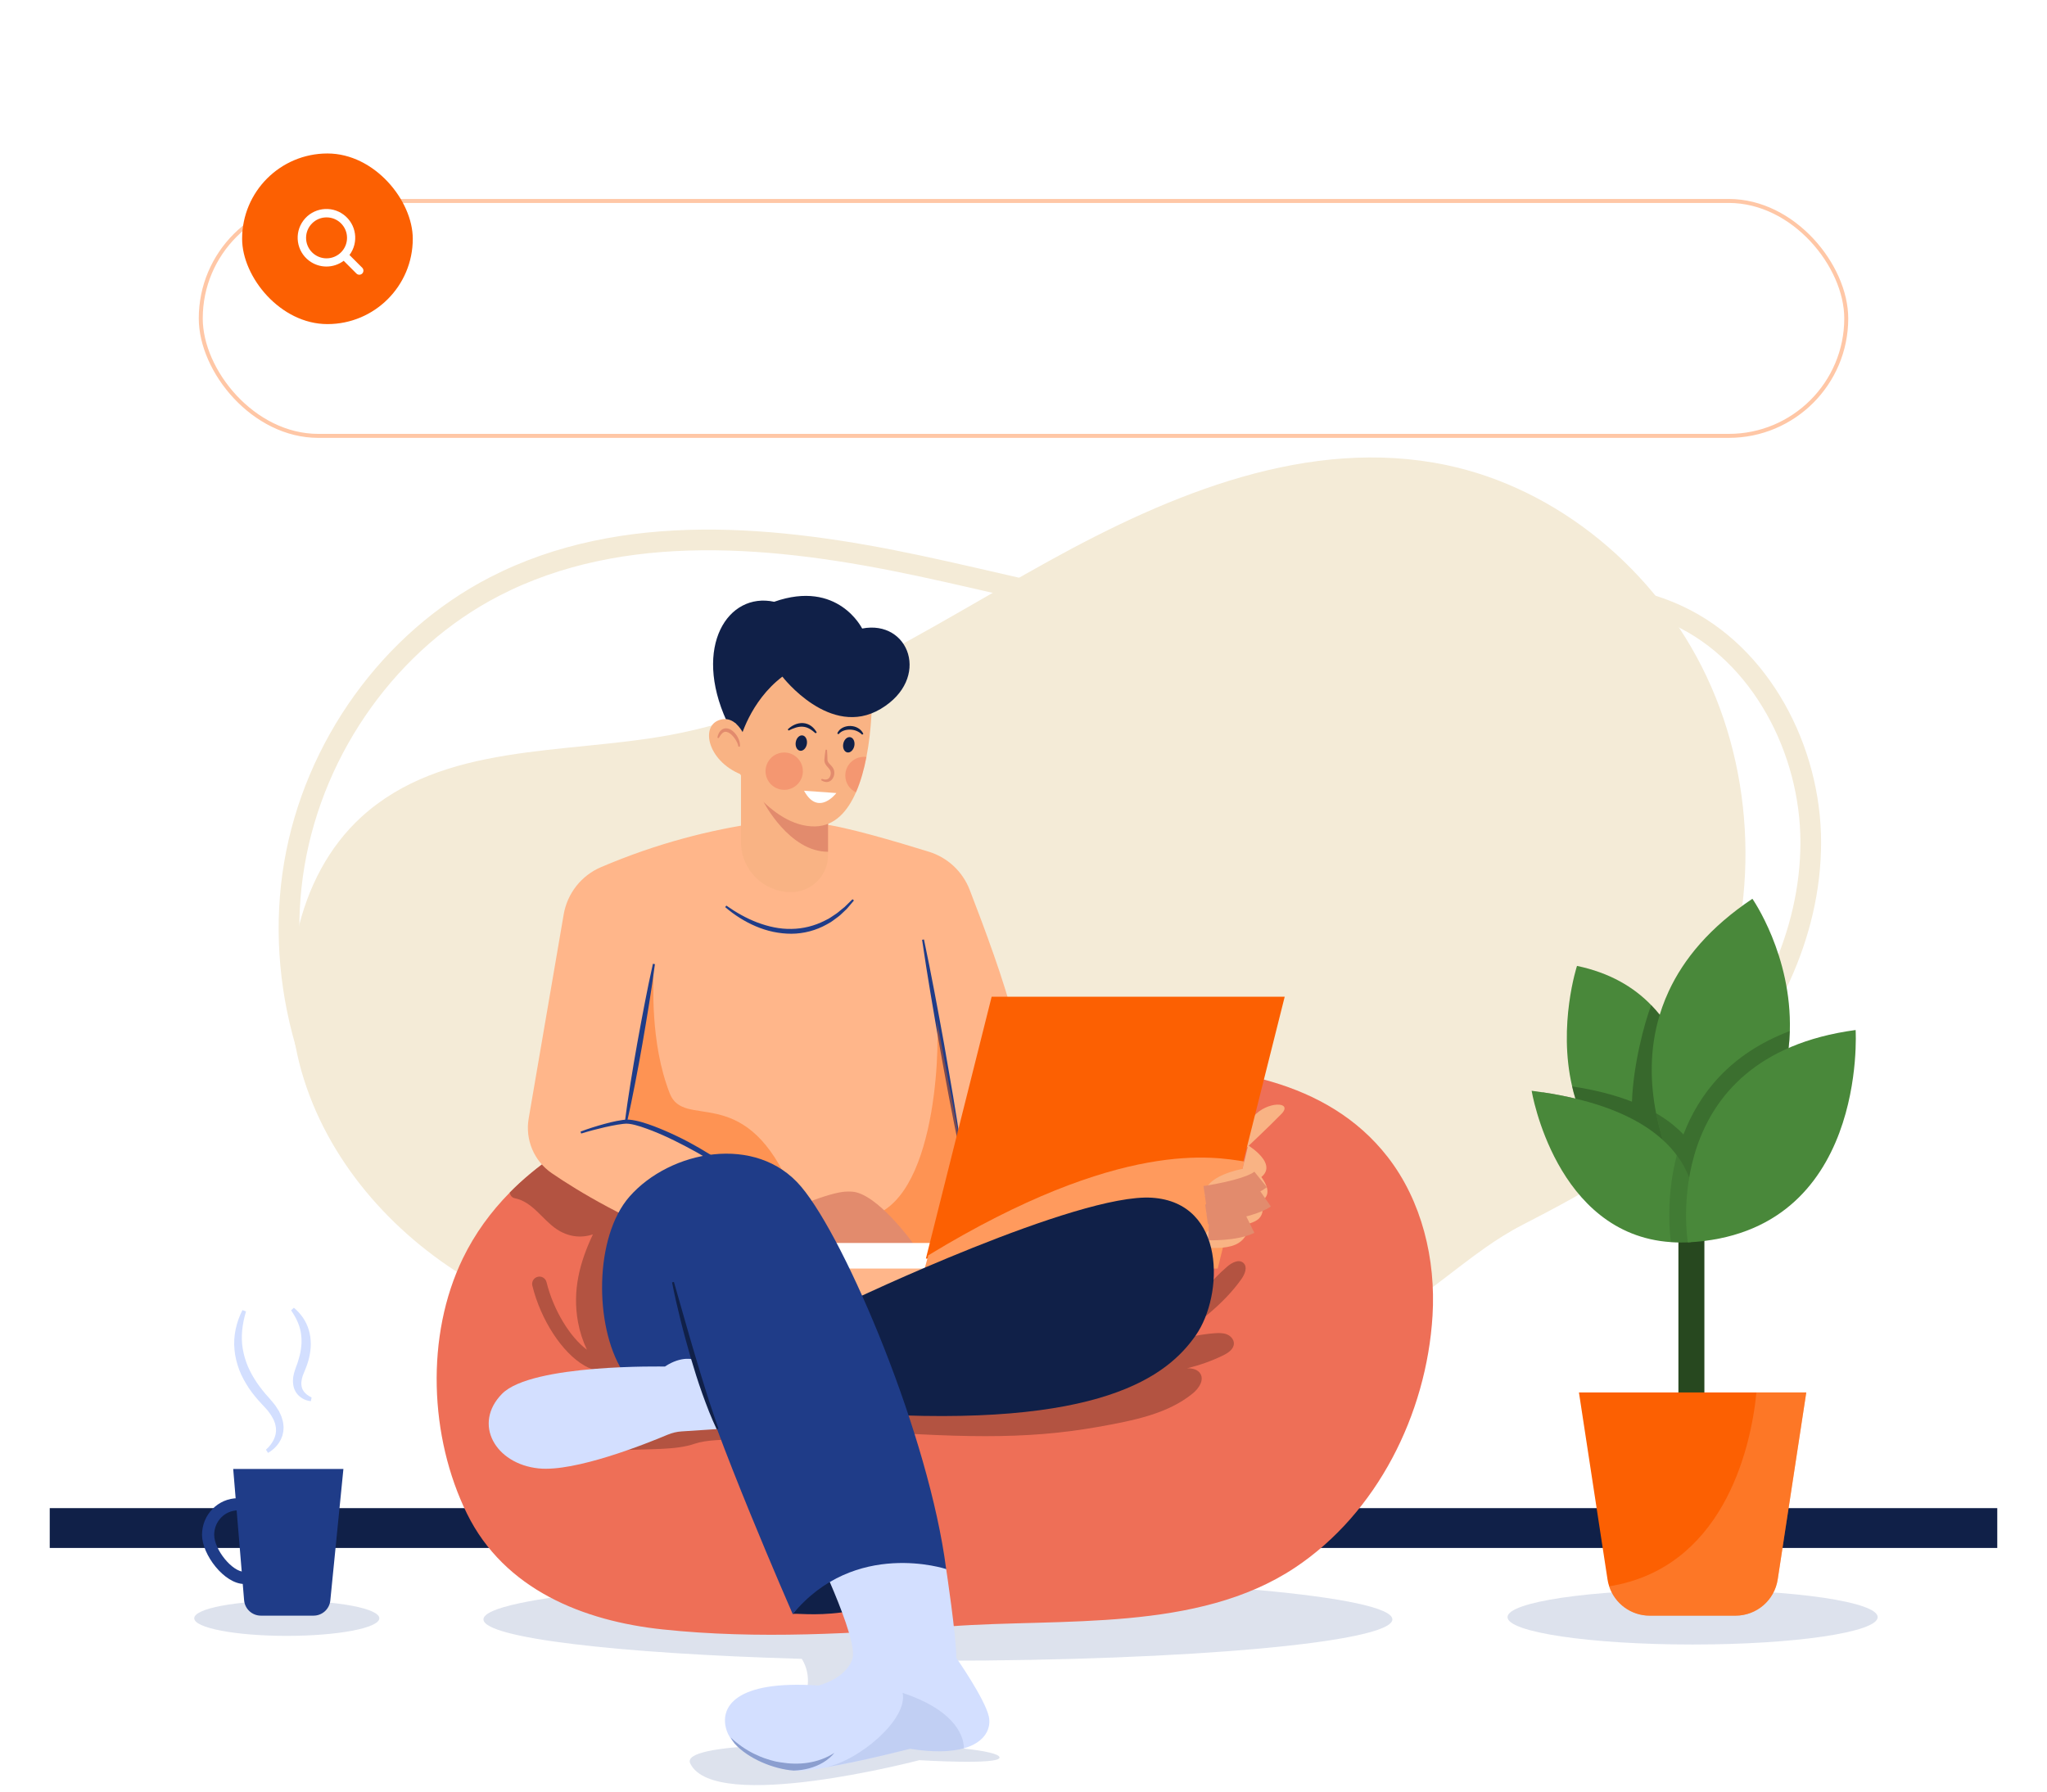 <svg width="257" height="225" viewBox="0 0 257 225" fill="none" xmlns="http://www.w3.org/2000/svg">
<path d="M185.732 155.614C187.258 154.543 188.83 153.543 190.499 152.686C199.085 148.273 207.123 143.745 213.829 136.795C221.772 128.563 227.339 117.445 227.34 105.781C227.341 94.117 221.065 82.158 210.73 77.32C197.869 71.298 183.156 77.023 169.161 78.467C151.12 80.327 133.184 74.836 115.381 71.044C97.579 67.251 78.231 65.323 62.062 73.671C49.044 80.392 39.457 93.696 36.952 108.517C34.446 123.338 39.081 139.325 49.092 150.392C63.536 166.36 86.255 170.66 107.321 171.678C122.845 172.429 138.417 171.889 153.835 170.065C160.789 169.243 167.299 167.828 173.44 164.369C177.858 161.88 181.628 158.493 185.732 155.614Z" stroke="#F4EBD7" stroke-width="2.596" stroke-miterlimit="10"/>
<path d="M90.135 170.255C79.29 168.972 68.378 166.352 58.795 160.609C49.213 154.867 41.034 145.7 37.842 134.485C34.651 123.269 37.173 110.054 45.387 102.575C55.609 93.268 70.754 94.748 84.065 92.308C101.224 89.162 116.275 78.976 131.668 70.46C147.061 61.944 164.389 54.797 181.595 58.401C195.448 61.303 207.935 71.473 214.301 85.038C220.667 98.603 220.763 115.243 214.551 128.622C205.588 147.926 185.797 158.275 166.633 165.017C152.511 169.985 137.993 173.725 123.264 176.189C117.85 177.095 112.325 177.828 106.871 176.971C101.417 176.113 95.971 173.478 92.597 168.76L90.135 170.255Z" fill="#F4EBD7"/>
<path d="M6.245 191.883H250.756" stroke="#102048" stroke-width="5" stroke-miterlimit="10"/>
<path opacity="0.15" d="M36.006 205.424C42.423 205.424 47.625 204.434 47.625 203.212C47.625 201.99 42.423 201 36.006 201C29.589 201 24.387 201.99 24.387 203.212C24.387 204.434 29.589 205.424 36.006 205.424Z" fill="#1F3C88"/>
<path d="M30.676 198.908C28.162 198.908 25.363 195.228 25.363 192.734C25.363 190.199 27.384 188.137 29.869 188.137C32.353 188.137 34.374 190.199 34.374 192.734C34.374 195.121 33.37 198.908 30.676 198.908ZM29.869 189.666C28.227 189.666 26.892 191.042 26.892 192.734C26.892 194.601 29.155 197.38 30.676 197.38C32.073 197.38 32.846 194.633 32.846 192.734C32.846 191.042 31.51 189.666 29.869 189.666Z" fill="#1F3C88"/>
<path d="M39.368 202.883H32.753C31.654 202.883 30.738 202.04 30.647 200.945L29.279 184.461H43.115L41.47 200.98C41.362 202.06 40.453 202.883 39.368 202.883Z" fill="#1F3C88"/>
<path d="M30.884 164.689C30.421 166.241 30.214 167.838 30.477 169.374C30.608 170.139 30.825 170.886 31.128 171.603C31.439 172.316 31.826 173 32.266 173.653C32.721 174.296 33.204 174.927 33.75 175.51C33.879 175.651 34.02 175.825 34.162 175.995C34.301 176.166 34.448 176.328 34.577 176.509L34.944 177.073C35.071 177.256 35.147 177.482 35.248 177.685C35.354 177.886 35.406 178.12 35.472 178.343C35.549 178.562 35.562 178.805 35.59 179.039C35.608 179.156 35.605 179.275 35.594 179.394L35.57 179.751C35.553 179.868 35.52 179.983 35.495 180.099C35.469 180.214 35.444 180.33 35.395 180.437L35.261 180.762C35.207 180.864 35.147 180.963 35.09 181.063C35.036 181.165 34.966 181.255 34.898 181.346C34.829 181.437 34.765 181.53 34.685 181.609C34.383 181.948 34.047 182.221 33.646 182.447L33.391 182.043C33.957 181.544 34.421 180.874 34.578 180.184C34.608 180.1 34.616 180.011 34.626 179.924C34.634 179.836 34.652 179.75 34.655 179.663L34.643 179.401C34.644 179.314 34.638 179.228 34.613 179.141C34.573 178.969 34.562 178.796 34.484 178.629C34.417 178.462 34.374 178.291 34.271 178.133C34.175 177.974 34.109 177.807 33.994 177.656L33.666 177.197C33.549 177.048 33.41 176.911 33.284 176.767L32.878 176.324C32.587 176.013 32.297 175.701 32.032 175.364C31.752 175.041 31.506 174.687 31.258 174.336C30.791 173.613 30.355 172.86 30.045 172.044C29.738 171.228 29.519 170.374 29.441 169.503C29.262 167.758 29.677 166.006 30.442 164.508L30.884 164.689Z" fill="#D3DFFF"/>
<path d="M36.893 164.219C37.749 164.92 38.449 165.897 38.772 167.023C38.941 167.582 39.013 168.167 39.021 168.748C39.029 169.33 38.935 169.902 38.82 170.46C38.69 171.015 38.503 171.552 38.286 172.068L38.142 172.422C38.099 172.533 38.046 172.644 38.01 172.755L37.917 173.089C37.883 173.201 37.879 173.307 37.856 173.418C37.828 173.53 37.839 173.632 37.834 173.74C37.822 173.85 37.851 173.946 37.861 174.05C37.864 174.157 37.913 174.245 37.934 174.348C37.979 174.438 38.013 174.539 38.075 174.624C38.287 174.984 38.695 175.291 39.121 175.484L39.027 175.953C38.42 175.89 37.855 175.631 37.402 175.152C37.288 175.036 37.203 174.893 37.111 174.756C37.044 174.608 36.951 174.461 36.912 174.303C36.869 174.145 36.816 173.984 36.809 173.825C36.794 173.666 36.768 173.501 36.784 173.348C36.796 173.194 36.788 173.03 36.822 172.883L36.913 172.437C36.95 172.292 37.001 172.156 37.045 172.015C37.093 171.874 37.138 171.729 37.181 171.619C37.372 171.147 37.51 170.663 37.635 170.182C37.751 169.698 37.822 169.21 37.852 168.723C37.875 168.236 37.841 167.752 37.758 167.273C37.589 166.311 37.138 165.406 36.545 164.546L36.893 164.219Z" fill="#D3DFFF"/>
<path opacity="0.15" d="M212.506 206.509C225.34 206.509 235.744 204.968 235.744 203.069C235.744 201.169 225.34 199.629 212.506 199.629C199.673 199.629 189.269 201.169 189.269 203.069C189.269 204.968 199.673 206.509 212.506 206.509Z" fill="#1F3C88"/>
<path d="M213.985 147.039H210.724V178.94H213.985V147.039Z" fill="#27481F"/>
<path d="M213.17 144.892C213.127 147.2 212.913 149.145 212.733 150.401C212.595 151.368 212.479 151.924 212.479 151.924C203.575 149.035 199.49 143.516 197.79 137.948C197.631 137.44 197.496 136.93 197.38 136.422C195.582 128.674 197.992 121.293 197.992 121.293C202.074 122.146 205.092 123.926 207.308 126.216C207.691 126.607 208.045 127.011 208.379 127.43C212.482 132.573 213.268 139.663 213.17 144.892Z" fill="#49883A"/>
<path d="M224.713 129.472C224.535 135.667 222.126 142.883 214.653 149.812C214.081 150.344 213.476 150.876 212.84 151.405C212.773 151.463 212.705 151.518 212.638 151.573C212.638 151.573 211.4 149.756 210.125 146.803C210.107 146.76 210.088 146.72 210.073 146.677C209.626 145.635 209.177 144.452 208.78 143.158C208.452 142.103 208.159 140.978 207.923 139.792C207.024 135.233 207.021 129.827 209.507 124.476C211.372 120.446 214.65 116.45 220.013 112.863C220.013 112.863 224.988 119.969 224.713 129.472Z" fill="#49883A"/>
<path opacity="0.5" d="M214.653 149.811C214.081 150.343 213.475 150.875 212.839 151.404C212.772 151.462 212.705 151.517 212.638 151.573C212.638 151.573 211.399 149.756 210.124 146.803C210.107 146.762 210.089 146.718 210.072 146.677L210.072 146.677C209.964 146.425 209.856 146.164 209.749 145.897C209.708 145.794 209.668 145.687 209.627 145.582C209.557 145.403 209.487 145.225 209.418 145.039C209.363 144.893 209.311 144.74 209.257 144.59C209.201 144.433 209.145 144.279 209.09 144.118C208.983 143.805 208.879 143.485 208.779 143.158C208.452 142.103 208.158 140.978 207.923 139.792C207.189 136.073 207.051 131.79 208.378 127.433C208.045 127.014 207.69 126.61 207.308 126.219C206.451 128.481 205.059 133.665 204.893 138.341C202.835 137.534 200.36 136.873 197.38 136.425C197.496 136.933 197.631 137.443 197.79 137.951C196.521 137.648 195.148 137.382 193.665 137.162C194.836 141.155 199.533 153.875 211.788 154.064C212.099 154.071 212.414 154.068 212.735 154.055C213.24 154.04 213.757 154 214.289 153.939C214.289 153.939 214.839 152.205 214.653 149.811Z" fill="#27481F"/>
<path d="M212.813 153.392C212.813 153.401 212.813 153.413 212.809 153.423C212.803 153.499 212.797 153.572 212.788 153.643C212.782 153.676 212.779 153.71 212.776 153.744C212.77 153.802 212.764 153.857 212.754 153.912C212.733 154.08 212.709 154.236 212.684 154.386C212.669 154.484 212.65 154.578 212.632 154.67C212.47 155.493 212.287 155.982 212.287 155.982C211.415 156.037 210.584 156.034 209.782 155.979C195.274 155.006 192.296 136.973 192.296 136.973C192.764 137.031 193.219 137.095 193.666 137.165C195.149 137.385 196.522 137.651 197.79 137.954C203.034 139.202 206.505 141.082 208.78 143.161C209.464 143.785 210.039 144.43 210.519 145.078C211.865 146.888 212.491 148.748 212.733 150.408C212.785 150.75 212.819 151.084 212.84 151.408C212.886 152.129 212.868 152.799 212.813 153.392Z" fill="#49883A"/>
<path opacity="0.38" d="M224.713 129.473C224.625 132.57 223.976 135.921 222.417 139.367C220.861 142.813 218.39 146.348 214.654 149.812C214.638 149.824 214.623 149.839 214.608 149.852C214.388 150.057 214.161 150.261 213.929 150.466C213.862 150.527 213.794 150.589 213.724 150.65C213.437 150.9 213.143 151.154 212.84 151.405C212.819 151.081 212.785 150.748 212.733 150.405C212.492 148.745 211.865 146.886 210.52 145.076C210.04 144.427 209.465 143.782 208.78 143.159C208.453 142.104 208.159 140.978 207.924 139.792C208.752 140.275 209.486 140.786 210.128 141.318C210.584 141.691 210.988 142.073 211.358 142.461C213.269 137.462 217.118 132.344 224.713 129.473Z" fill="#27481F"/>
<path opacity="0.2" d="M212.812 153.388C212.812 153.397 212.812 153.409 212.809 153.418C212.803 153.495 212.797 153.568 212.788 153.639C212.782 153.672 212.778 153.706 212.775 153.74C212.769 153.798 212.763 153.853 212.754 153.908C212.733 154.076 212.708 154.232 212.684 154.382C212.665 154.479 212.65 154.574 212.632 154.666C212.47 155.488 212.286 155.978 212.286 155.978C211.415 156.033 210.583 156.03 209.782 155.975C209.647 154.975 209.259 151.254 210.124 146.802C210.235 146.236 210.366 145.658 210.519 145.074C211.864 146.884 212.491 148.743 212.733 150.404C212.785 150.746 212.818 151.079 212.84 151.403C212.886 152.125 212.867 152.795 212.812 153.388Z" fill="#27481F"/>
<path d="M226.776 174.859L223.19 198.336C222.789 200.953 220.539 202.885 217.891 202.885H207.122C204.777 202.885 202.74 201.369 202.031 199.201C201.939 198.923 201.869 198.632 201.823 198.336L198.236 174.859H226.776Z" fill="#FC6002"/>
<path d="M211.91 156.01C211.91 156.01 207.981 132.704 232.973 129.344C232.973 129.344 234.541 154.883 211.91 156.01Z" fill="#49883A"/>
<path opacity="0.4" d="M226.777 174.859L223.19 198.336C222.789 200.953 220.539 202.885 217.891 202.885H207.122C204.777 202.885 202.741 201.369 202.031 199.201C216.014 196.96 219.762 182.565 220.521 174.859H226.777Z" fill="#FF9A5D"/>
<path opacity="0.15" d="M174.814 203.352C174.814 200.485 149.269 198.16 117.756 198.16C86.244 198.16 60.698 200.485 60.698 203.352C60.698 205.678 77.505 207.647 100.669 208.308C103.192 212.446 98.981 217.396 95.754 219.181C90.087 219.464 86.02 220.095 86.66 221.44C89.689 227.8 115.427 221.032 115.427 221.032C115.427 221.032 125.492 221.658 125.492 220.701C125.492 220.26 123.719 219.859 120.804 219.553L121.02 219.54L110.154 208.499C112.641 208.529 115.178 208.545 117.756 208.545C149.269 208.545 174.814 206.22 174.814 203.352Z" fill="#1F3C88"/>
<path d="M179.854 165.214C179.102 177.625 172.846 190.027 162.591 196.851C150.366 204.988 133.274 203.187 119.353 204.223C107.318 205.119 95.192 205.89 83.154 204.609C73.29 203.557 63.34 199.649 58.629 190.073C53.908 180.475 53.397 167.721 58.118 158.007C59.622 154.907 61.637 152.152 64.007 149.749C64.392 149.354 64.793 148.969 65.2 148.593C65.475 148.339 65.753 148.088 66.037 147.844C66.471 147.468 66.918 147.101 67.37 146.743C67.52 146.627 67.67 146.511 67.823 146.395C67.973 146.278 68.126 146.165 68.278 146.052C68.431 145.939 68.584 145.826 68.74 145.716C68.856 145.633 68.973 145.551 69.089 145.468C69.281 145.33 69.477 145.196 69.676 145.064C71.434 143.878 73.287 142.835 75.198 141.94C77.057 141.062 78.971 140.322 80.897 139.723C87.23 137.757 93.843 137.06 100.377 136.2C114.244 134.381 128.361 133.76 142.337 133.77C153.742 133.773 166.584 135.479 174.21 145.269C178.515 150.798 180.285 158.145 179.854 165.214Z" fill="#EE6F57"/>
<path d="M156.375 144.252C156.375 144.252 159.317 141.489 160.876 139.889C162.435 138.29 159.033 138.238 157.357 140.231C155.68 142.225 156.375 144.252 156.375 144.252Z" fill="#F9B384"/>
<path d="M75.198 141.941C73.287 142.837 71.434 143.88 69.676 145.066C69.477 145.198 69.281 145.332 69.089 145.47C68.972 145.552 68.856 145.635 68.74 145.718C68.584 145.828 68.431 145.941 68.278 146.054C68.125 146.167 67.973 146.28 67.823 146.396C67.67 146.513 67.52 146.629 67.37 146.745C66.924 147.1 66.487 147.463 66.055 147.836L66.037 147.846C65.753 148.09 65.475 148.341 65.199 148.595C64.793 148.971 64.392 149.356 64.007 149.751C64.04 150.075 64.251 150.387 64.598 150.458C66.893 150.922 68.042 153.111 69.892 154.356C71.265 155.28 72.888 155.533 74.441 155.004C72.768 158.546 71.846 162.059 72.568 166.023C72.788 167.222 73.169 168.389 73.688 169.491C71.539 167.895 69.469 164.475 68.617 161.008C68.496 160.516 67.999 160.207 67.507 160.336C67.016 160.457 66.715 160.953 66.835 161.445C67.889 165.738 70.573 169.864 73.361 171.476C74.025 171.86 74.699 172.105 75.367 172.217C75.919 172.925 76.535 173.582 77.213 174.172L81.334 175.324L84.698 153.615L75.198 141.941Z" fill="#B35341"/>
<path d="M87.144 156.519C78.622 153.2 72.705 149.671 69.271 147.32C67.044 145.797 65.918 143.111 66.375 140.452L70.769 114.837C71.221 112.201 72.969 109.959 75.428 108.905C82.478 105.882 89.342 104.155 95.399 103.317C95.399 103.317 98.792 103.043 103.12 103.47C105.967 103.751 112.486 105.672 116.631 106.959C118.972 107.686 120.851 109.439 121.738 111.725C123.475 116.204 126.298 123.767 127.198 127.854C130.307 141.97 129.797 140.926 129.797 140.926L133.008 162.635L98.915 164.546L90.201 160.571L87.144 156.519Z" fill="#FFB68A"/>
<path d="M108.242 78.931C108.242 78.931 105.222 72.74 97.196 75.568C91.387 74.307 86.953 81.186 91.234 90.55L99.298 92.423L108.242 78.931Z" fill="#102048"/>
<path d="M103.961 96.434V107.386C103.961 109.948 101.882 112.027 99.32 112.027C95.846 112.027 93.03 109.211 93.03 105.738V96.434H103.961Z" fill="#F9B384"/>
<path d="M103.96 100.983V106.958C99.089 106.982 95.857 100.684 95.857 100.684L103.96 100.983Z" fill="#E28B6D"/>
<path d="M108.78 95.058C108.487 96.575 108.068 98.128 107.465 99.495C106.413 101.895 104.808 103.723 102.356 103.775C96.617 103.898 92.189 96.055 92.189 96.055L93.107 85.353L97.464 80.461L109.465 87.876C109.465 87.876 109.499 91.355 108.78 95.058Z" fill="#F9B384"/>
<path d="M92.915 92.917C92.915 92.917 94.1 88.101 98.228 84.967C98.228 84.967 104.229 92.802 110.573 89.019C116.918 85.235 114.166 77.782 108.242 78.928L101.438 78.164L92.915 80.878L91.463 87.566L92.915 92.917Z" fill="#102048"/>
<path opacity="0.4" d="M98.938 148.418C93.157 135.926 85.87 141.888 84.086 137.302C81.587 130.875 82.061 123.606 82.048 121.402L78.565 141.009C78.565 141.009 86.34 141.749 89.214 146.43L98.938 148.418Z" fill="#FC6002"/>
<path d="M82.225 121.072C82.009 122.749 81.753 124.42 81.489 126.089C81.232 127.759 80.93 129.422 80.653 131.088C80.363 132.753 80.058 134.414 79.732 136.073L79.234 138.558C79.053 139.384 78.886 140.212 78.692 141.036L78.439 140.991C78.54 140.151 78.667 139.316 78.781 138.478L79.167 135.972C79.429 134.303 79.713 132.638 80.012 130.975C80.324 129.314 80.611 127.649 80.942 125.992C81.267 124.334 81.6 122.677 81.972 121.027L82.225 121.072Z" fill="#1F3C88"/>
<path d="M116.004 117.973C116.467 120.151 116.894 122.336 117.313 124.522C117.738 126.707 118.122 128.9 118.529 131.088C118.917 133.28 119.296 135.473 119.665 137.668L120.199 140.965C120.364 142.066 120.54 143.165 120.692 144.268L120.457 144.31C120.219 143.222 120.004 142.13 119.778 141.04L119.14 137.762C118.727 135.575 118.326 133.385 117.932 131.195C117.558 129 117.16 126.81 116.804 124.613C116.441 122.416 116.087 120.219 115.769 118.015L116.004 117.973Z" fill="#1F3C88"/>
<path opacity="0.4" d="M117.617 128.086C118.025 132.061 117.414 152.649 107.833 152.955L107.935 157.439L123.019 156.522L117.617 128.086Z" fill="#FC6002"/>
<path d="M97.922 152.391C104.725 149.486 106.026 149.594 106.942 149.639C110.076 149.792 114.586 156.06 114.586 156.06L114.51 157.207H97.311L97.922 152.391Z" fill="#E28B6D"/>
<path d="M124.091 156.086H102.917V159.296H124.091V156.086Z" fill="white"/>
<path d="M153.038 158.044H116.245L124.501 125.164H161.294L153.038 158.044Z" fill="#FC6002"/>
<path d="M156.217 145.85C152.577 145.306 140.805 142.86 116.548 157.639L115.987 159.677L152.883 159.298L156.217 145.85Z" fill="#FF9A5D"/>
<path d="M156.915 153.153C156.686 154.701 156.609 156.975 151.813 156.689L150.398 155.962L151.736 154.491L154.622 153.02L156.915 153.153Z" fill="#F9B384"/>
<path d="M157.367 148.973C157.367 148.973 159.993 152.402 157.355 153.457C154.488 154.604 151.736 154.489 151.736 154.489C152.959 151.049 156.934 151.279 156.934 151.279L157.367 148.973Z" fill="#F9B384"/>
<path d="M157.444 146.758C157.444 146.758 161.062 150.121 157.699 151.064C152.949 152.395 151.482 152.491 151.482 152.491C151.227 149.968 155.941 148.338 155.941 148.338L157.444 146.758Z" fill="#F9B384"/>
<path d="M156.705 143.828C156.705 143.828 161.648 146.835 157.011 148.516C152.374 150.198 151.278 150.173 151.278 150.173C151.023 147.65 155.992 146.784 155.992 146.784L156.705 143.828Z" fill="#F9B384"/>
<path d="M151.277 150.173C151.277 150.173 156.666 149.409 158.272 148.109" stroke="#E28B6D" stroke-width="2.5" stroke-miterlimit="10"/>
<path d="M151.481 152.493C151.481 152.493 157.087 151.704 158.845 150.48" stroke="#E28B6D" stroke-width="2.5" stroke-miterlimit="10"/>
<path d="M151.736 154.494C151.736 154.494 155.062 154.609 156.934 153.691" stroke="#E28B6D" stroke-width="2.5" stroke-miterlimit="10"/>
<path d="M99.527 202.689C100.088 202.383 108.955 204.319 118.79 197.032L106.101 193.414L99.527 202.689Z" fill="#102048"/>
<path d="M155.871 160.603C156.292 160.001 156.656 159.114 156.124 158.606C155.571 158.074 154.666 158.542 154.085 159.044C153.061 159.924 152.131 160.89 151.272 161.918L129.85 165.899L100.497 173.032L105.544 179.474C120.22 180.544 128.579 180.82 137.764 179.199C142.446 178.372 146.63 177.521 149.752 174.977C150.495 174.368 151.198 173.347 150.715 172.518C150.388 171.959 149.709 171.812 149.028 171.818C150.596 171.448 152.119 170.907 153.565 170.201C154.21 169.889 154.929 169.4 154.913 168.684C154.904 168.171 154.488 167.736 154.011 167.553C153.535 167.369 153.009 167.385 152.498 167.421C150.541 167.568 148.606 167.996 146.768 168.687C150.113 166.351 153.516 163.933 155.871 160.603ZM146.722 168.718C146.722 168.712 146.725 168.709 146.731 168.703C146.74 168.7 146.753 168.697 146.762 168.69C146.75 168.7 146.734 168.709 146.722 168.718Z" fill="#B35341"/>
<path d="M106.713 163.398C106.713 163.398 135.302 149.791 144.627 150.403C153.953 151.014 153.647 162.633 150.131 167.678C146.615 172.723 138.359 179.45 107.936 177.463L106.713 163.398Z" fill="#102048"/>
<path d="M121.02 219.543C119.473 219.98 117.277 220.087 114.256 219.607C114.256 219.607 110.343 220.622 106.49 221.42C103.882 221.962 101.304 222.402 99.986 222.359C99.873 222.356 99.76 222.35 99.644 222.341C97.115 222.16 93.929 220.842 92.238 218.959C92.235 218.953 92.232 218.947 92.226 218.944C91.761 218.424 91.41 217.858 91.22 217.265C90.303 214.409 92.242 210.945 102.738 211.657C102.738 211.657 106.203 210.844 107.019 208.294C107.835 205.747 101.821 193.517 101.821 193.517L110.382 187.707L118.791 197.033C118.791 197.033 120.066 205.441 120.066 208.193C120.066 208.193 123.631 213.29 124.142 215.531C124.469 216.962 123.753 218.769 121.02 219.543Z" fill="#D3DFFF"/>
<path d="M72.883 142.102C73.864 141.724 74.863 141.42 75.873 141.139C76.378 141.001 76.887 140.872 77.406 140.77C77.664 140.718 77.926 140.673 78.191 140.637C78.325 140.619 78.457 140.605 78.596 140.594C78.743 140.587 78.887 140.588 79.024 140.602C80.123 140.717 81.118 141.063 82.107 141.428C83.091 141.803 84.054 142.222 85 142.677C85.949 143.126 86.872 143.625 87.78 144.149C88.687 144.674 89.581 145.224 90.448 145.813C92.173 147.004 93.832 148.312 95.261 149.852L95.079 150.034C94.311 149.339 93.511 148.682 92.679 148.066C91.853 147.443 90.999 146.857 90.125 146.303C88.391 145.171 86.571 144.175 84.719 143.256C83.792 142.797 82.848 142.372 81.889 141.994C80.931 141.636 79.95 141.252 78.974 141.12C78.852 141.103 78.736 141.099 78.623 141.1C78.502 141.105 78.375 141.115 78.25 141.128C77.998 141.156 77.745 141.192 77.492 141.236C76.985 141.325 76.478 141.427 75.973 141.541C74.963 141.771 73.957 142.038 72.969 142.344L72.883 142.102Z" fill="#1F3C88"/>
<path d="M77.971 182.129C81.411 181.899 84.791 182.146 87.246 181.288C89.87 180.37 96.724 180.982 96.724 180.982L92.953 175.555L77.665 179.377L77.971 182.129Z" fill="#B35341"/>
<path d="M78.123 172.115C74.607 166.458 74.607 155.298 79.041 150.253C84.108 144.487 94.94 142.303 100.597 149.03C106.253 155.757 116.649 180.37 118.79 197.034C118.79 197.034 107.324 193.212 99.527 202.691C99.527 202.691 89.284 179.3 87.143 170.739L81.334 175.325L78.123 172.115Z" fill="#1F3C88"/>
<path d="M87.145 170.737C87.145 170.737 85.616 170.177 83.475 171.604C83.475 171.604 66.76 171.247 63.04 175.018C59.32 178.789 62.174 183.834 67.627 184.395C72.203 184.865 81.087 181.315 83.825 180.162C84.381 179.928 84.971 179.787 85.573 179.748L90.1 179.452L87.145 170.737Z" fill="#D3DFFF"/>
<path d="M93.819 93.233C93.819 93.233 92.698 89.517 90.231 90.446C87.765 91.375 89.078 96.211 93.947 97.557L93.819 93.233Z" fill="#F9B384"/>
<path d="M91.193 113.72C92.411 114.579 93.708 115.317 95.084 115.841C96.459 116.356 97.909 116.683 99.364 116.648C100.816 116.63 102.254 116.272 103.551 115.609L104.039 115.361C104.199 115.273 104.346 115.162 104.5 115.064C104.804 114.86 105.12 114.669 105.392 114.419L105.821 114.071L106.037 113.896C106.107 113.836 106.169 113.767 106.235 113.703C106.496 113.441 106.761 113.18 107.03 112.922L107.213 113.076C106.972 113.367 106.727 113.656 106.478 113.943C106.415 114.014 106.356 114.089 106.289 114.157L106.082 114.353L105.667 114.746C105.397 115.018 105.079 115.233 104.771 115.46C104.615 115.571 104.466 115.694 104.303 115.794L103.802 116.08C102.461 116.836 100.916 117.245 99.371 117.254C97.826 117.257 96.293 116.922 94.891 116.319C93.484 115.722 92.189 114.895 91.046 113.908L91.193 113.72Z" fill="#1F3C88"/>
<path d="M84.61 160.977L85.934 165.612C86.385 167.154 86.806 168.703 87.277 170.238C87.738 171.775 88.197 173.313 88.681 174.842C88.923 175.607 89.162 176.373 89.427 177.129C89.556 177.509 89.673 177.893 89.81 178.27C89.947 178.647 90.08 179.025 90.209 179.406L89.989 179.498C89.647 178.767 89.327 178.025 89.025 177.277C88.725 176.528 88.451 175.77 88.174 175.012C87.631 173.494 87.151 171.955 86.696 170.409C86.255 168.86 85.819 167.31 85.436 165.745C85.048 164.182 84.682 162.615 84.377 161.032L84.61 160.977Z" fill="#102048"/>
<path opacity="0.1" d="M121.019 219.54C119.472 219.978 117.277 220.085 114.256 219.605C114.256 219.605 107.783 221.262 103.693 221.912C107.898 221.071 114.013 215.873 113.325 212.586C119.364 214.573 121.007 217.593 121.019 219.54Z" fill="#1F3C88"/>
<path opacity="0.4" d="M104.762 220.115C103.982 221.075 102.82 221.727 101.6 222.054C100.961 222.225 100.304 222.317 99.644 222.338C97.115 222.158 93.929 220.84 92.238 218.956C92.235 218.95 92.232 218.944 92.226 218.941C92.045 218.696 91.877 218.443 91.731 218.18C92.629 219.017 93.608 219.702 94.663 220.225C95.192 220.476 95.727 220.718 96.286 220.886C96.558 220.99 96.843 221.051 97.124 221.13C97.402 221.216 97.693 221.25 97.98 221.302C100.264 221.687 102.689 221.448 104.762 220.115Z" fill="#1F3C88"/>
<path d="M92.71 93.756C92.654 93.423 92.497 93.111 92.312 92.827C92.123 92.546 91.898 92.283 91.638 92.099C91.377 91.917 91.095 91.826 90.856 91.955C90.606 92.08 90.408 92.384 90.235 92.692L90.065 92.633C90.138 92.27 90.272 91.871 90.652 91.608C90.839 91.477 91.096 91.431 91.318 91.471C91.542 91.511 91.738 91.608 91.903 91.728C92.233 91.971 92.475 92.286 92.651 92.631C92.822 92.975 92.945 93.362 92.89 93.76L92.71 93.756Z" fill="#E28B6D"/>
<path d="M107.258 93.669C107.151 94.197 106.753 94.561 106.371 94.483C105.988 94.405 105.765 93.914 105.873 93.387C105.98 92.859 106.377 92.495 106.76 92.573C107.143 92.651 107.366 93.142 107.258 93.669Z" fill="#102048"/>
<path d="M101.302 93.426C101.388 92.894 101.146 92.413 100.761 92.35C100.375 92.287 99.993 92.667 99.906 93.198C99.819 93.73 100.061 94.211 100.447 94.274C100.832 94.337 101.215 93.957 101.302 93.426Z" fill="#102048"/>
<path d="M103.83 94.152C103.866 94.586 103.884 95.018 103.888 95.441C103.906 95.602 103.981 95.741 104.116 95.888C104.246 96.034 104.415 96.186 104.56 96.399C104.633 96.504 104.69 96.638 104.718 96.769C104.749 96.901 104.753 97.031 104.744 97.159C104.723 97.413 104.632 97.664 104.463 97.87C104.38 97.973 104.269 98.058 104.149 98.121C104.023 98.175 103.889 98.209 103.759 98.203C103.497 98.192 103.273 98.09 103.086 97.96L103.171 97.802C103.369 97.866 103.566 97.916 103.741 97.883C103.914 97.858 104.052 97.766 104.144 97.624C104.331 97.345 104.359 96.909 104.178 96.648C104.084 96.497 103.928 96.356 103.78 96.169C103.63 95.993 103.487 95.726 103.497 95.449C103.53 95.005 103.583 94.57 103.651 94.137L103.83 94.152Z" fill="#E28B6D"/>
<path d="M98.902 91.594C99.146 91.35 99.436 91.149 99.761 91.004C100.085 90.858 100.452 90.778 100.825 90.801C101.198 90.822 101.563 90.961 101.855 91.178C102.148 91.393 102.374 91.673 102.542 91.974L102.4 92.084C102.148 91.869 101.903 91.667 101.637 91.517C101.371 91.367 101.087 91.276 100.793 91.256C100.2 91.211 99.597 91.447 99.007 91.739L98.902 91.594Z" fill="#102048"/>
<path d="M105.122 92.117C105.223 91.792 105.494 91.535 105.792 91.382C106.093 91.225 106.432 91.159 106.767 91.164C107.103 91.172 107.44 91.258 107.732 91.43C108.024 91.598 108.266 91.858 108.393 92.159L108.242 92.257C107.827 91.839 107.304 91.639 106.755 91.621C106.214 91.609 105.641 91.758 105.283 92.197L105.122 92.117Z" fill="#102048"/>
<path d="M100.948 99.297L105.004 99.586C105.004 99.586 102.742 102.587 100.948 99.297Z" fill="white"/>
<path opacity="0.4" d="M108.78 95.061C108.486 96.577 108.068 98.13 107.465 99.497C106.673 99.124 106.126 98.317 106.126 97.381C106.126 96.088 107.178 95.039 108.471 95.039C108.575 95.039 108.679 95.045 108.78 95.061Z" fill="#EE6F57"/>
<path opacity="0.4" d="M99.365 99.001C100.559 98.5 101.12 97.126 100.619 95.932C100.118 94.738 98.744 94.177 97.55 94.678C96.356 95.18 95.795 96.554 96.296 97.747C96.798 98.941 98.172 99.502 99.365 99.001Z" fill="#EE6F57"/>
<g filter="url(#filter0_d_866_930)">
<rect x="24.956" y="14.984" width="207.09" height="30" rx="15" fill="white"/>
<rect x="25.206" y="15.234" width="206.59" height="29.5" rx="14.75" stroke="#FFC7A6" stroke-width="0.5"/>
</g>
<rect x="30.398" y="19.273" width="21.426" height="21.426" rx="10.713" fill="#FC6002"/>
<path d="M45.477 33.62L43.879 32.021C45.074 30.423 44.748 28.159 43.15 26.963C41.552 25.767 39.288 26.093 38.092 27.691C36.896 29.289 37.222 31.554 38.82 32.75C40.104 33.71 41.867 33.71 43.15 32.75L44.749 34.349C44.95 34.549 45.276 34.549 45.477 34.349C45.678 34.148 45.678 33.822 45.477 33.621L45.477 33.62ZM40.998 32.441C39.578 32.441 38.427 31.29 38.427 29.87C38.427 28.449 39.578 27.298 40.998 27.298C42.419 27.298 43.57 28.449 43.57 29.87C43.569 31.289 42.418 32.44 40.998 32.441Z" fill="white"/>
<defs>
<filter id="filter0_d_866_930" x="0.956" y="0.984" width="255.09" height="78" filterUnits="userSpaceOnUse" color-interpolation-filters="sRGB">
<feFlood flood-opacity="0" result="BackgroundImageFix"/>
<feColorMatrix in="SourceAlpha" type="matrix" values="0 0 0 0 0 0 0 0 0 0 0 0 0 0 0 0 0 0 127 0" result="hardAlpha"/>
<feOffset dy="10"/>
<feGaussianBlur stdDeviation="12"/>
<feComposite in2="hardAlpha" operator="out"/>
<feColorMatrix type="matrix" values="0 0 0 0 0 0 0 0 0 0 0 0 0 0 0 0 0 0 0.08 0"/>
<feBlend mode="normal" in2="BackgroundImageFix" result="effect1_dropShadow_866_930"/>
<feBlend mode="normal" in="SourceGraphic" in2="effect1_dropShadow_866_930" result="shape"/>
</filter>
</defs>
</svg>
